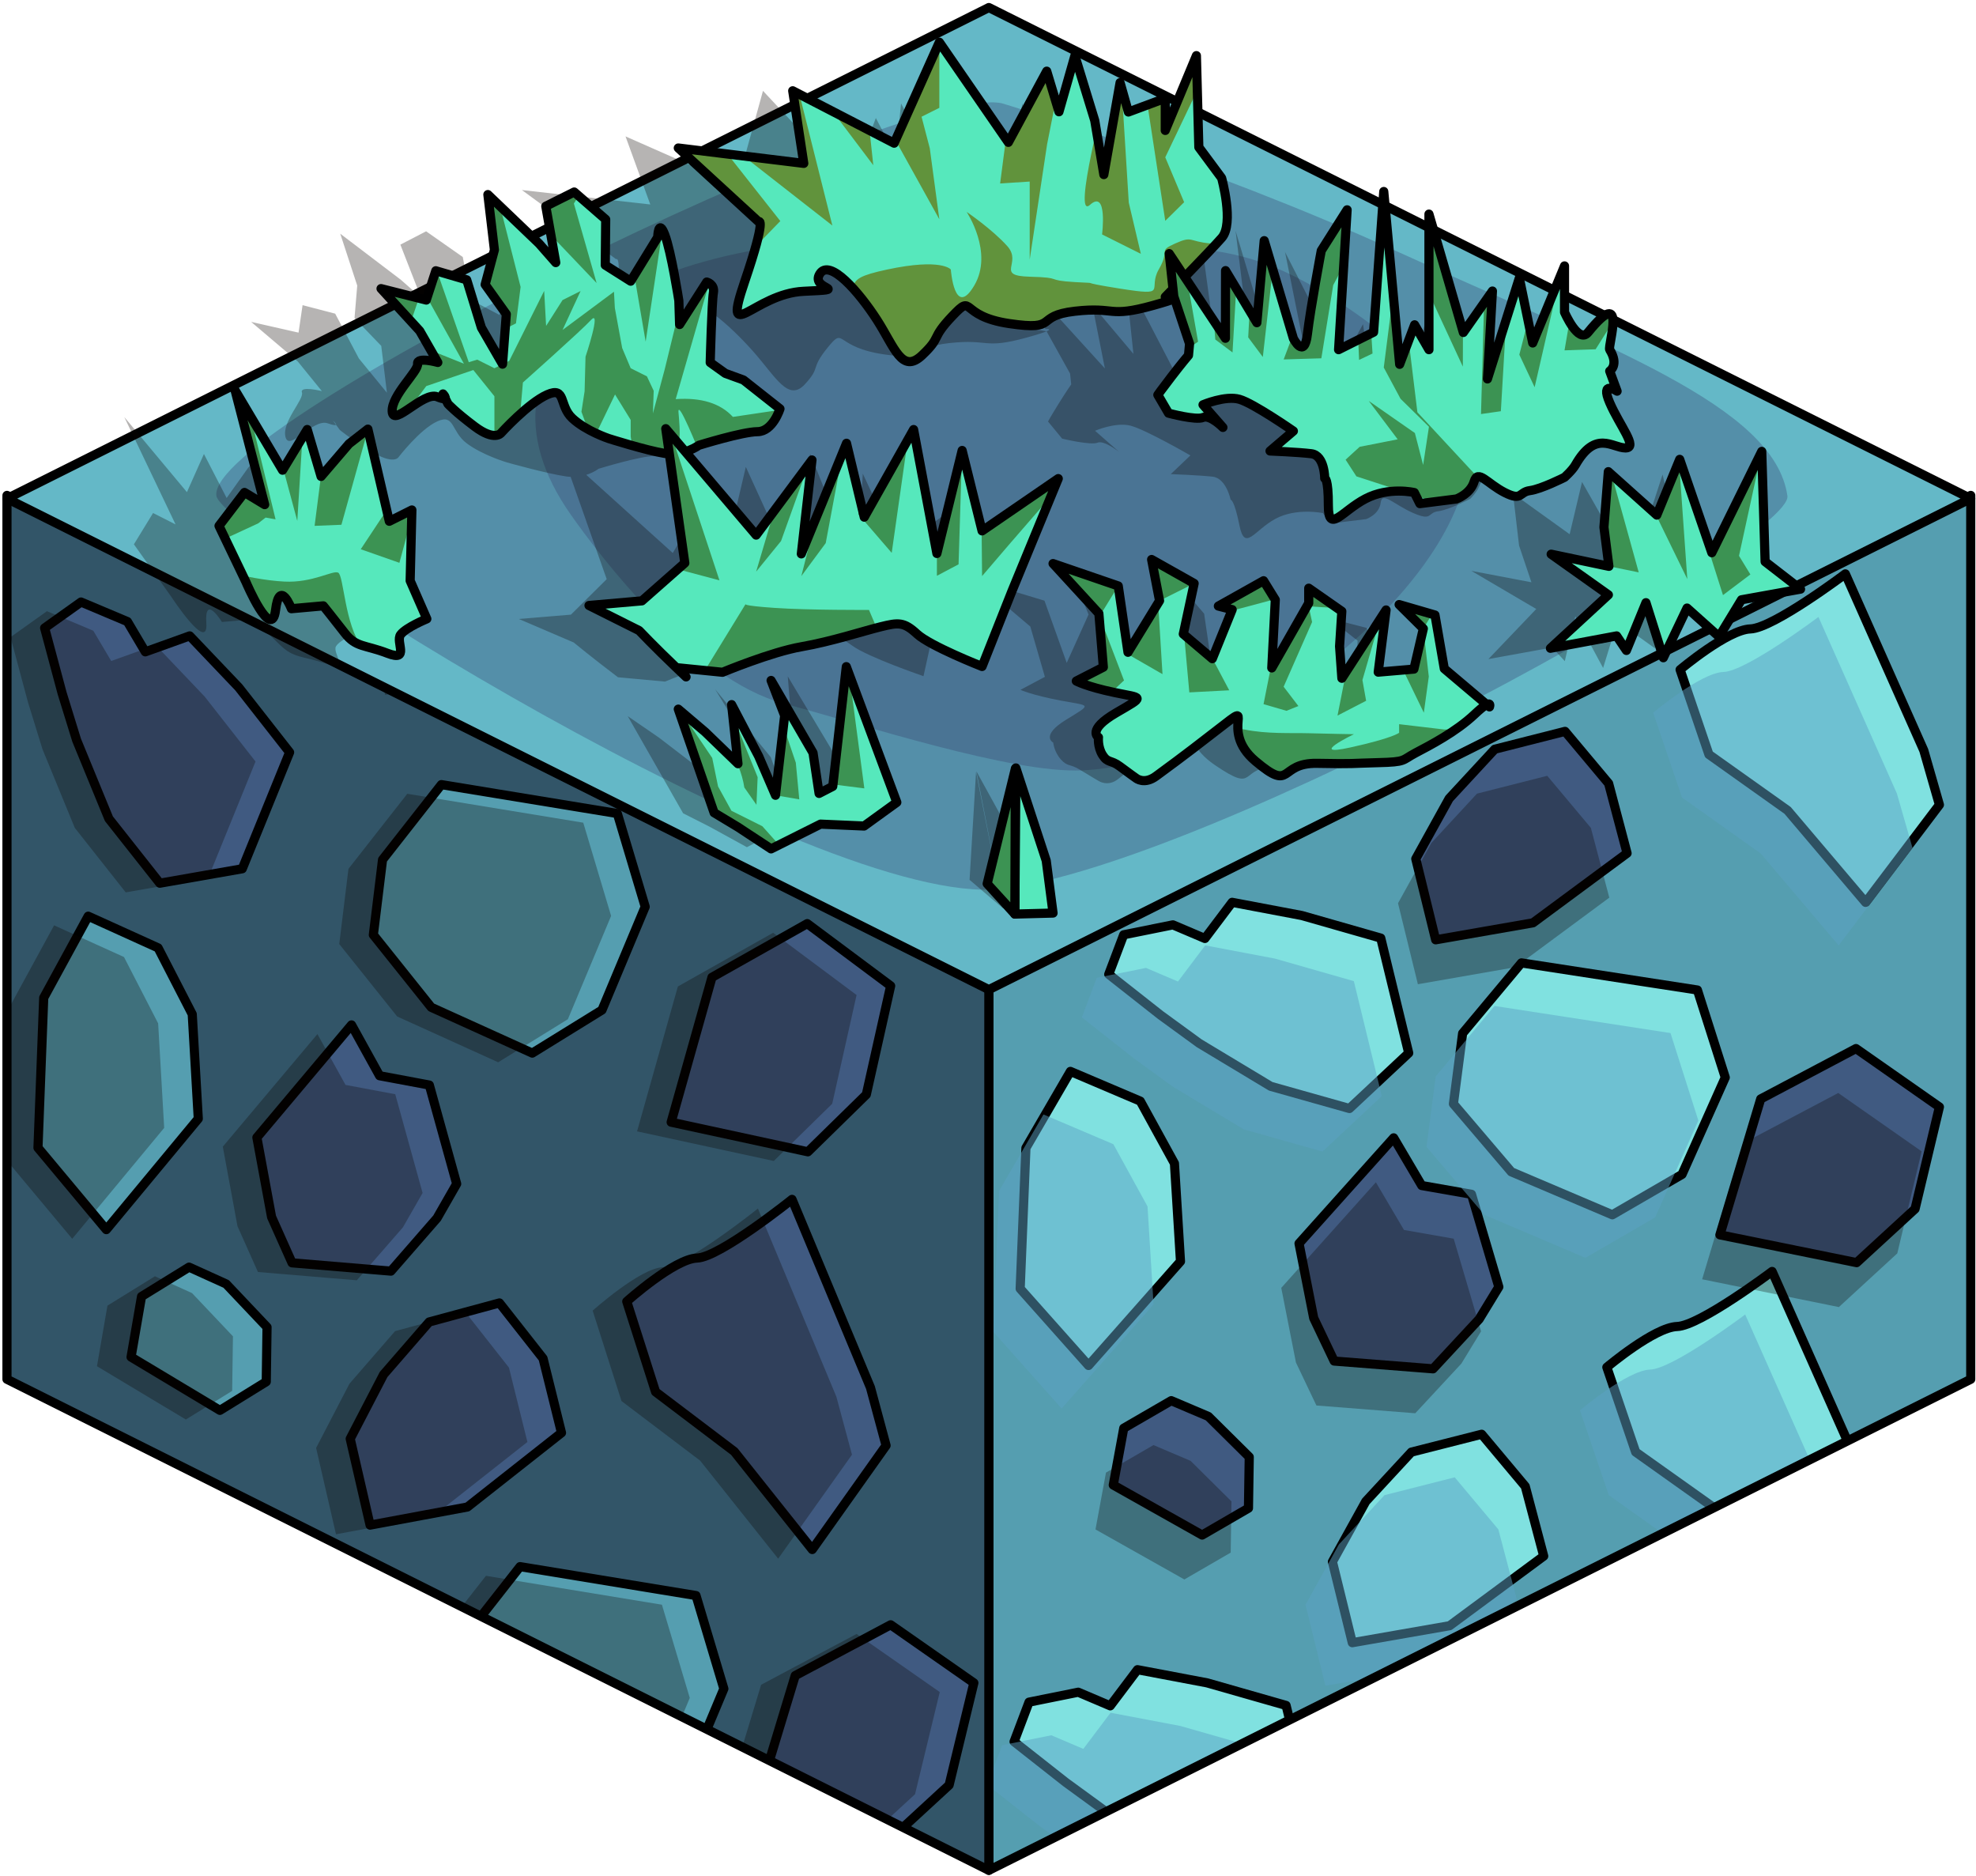 <?xml version="1.0" encoding="UTF-8" standalone="no"?><!DOCTYPE svg PUBLIC "-//W3C//DTD SVG 1.1//EN" "http://www.w3.org/Graphics/SVG/1.1/DTD/svg11.dtd"><svg width="100%" height="100%" viewBox="0 0 216 205" version="1.1" xmlns="http://www.w3.org/2000/svg" xmlns:xlink="http://www.w3.org/1999/xlink" xml:space="preserve" xmlns:serif="http://www.serif.com/" style="fill-rule:evenodd;clip-rule:evenodd;stroke-linecap:round;stroke-linejoin:round;stroke-miterlimit:1.5;"><g id="Dirt_Block17"><g id="Dirt_Block19"><g><g><path d="M215.425,54.142l0,96.598l-107.332,53.666l0,-96.598l107.332,-53.666Z" style="fill:#559eb0;"/><clipPath id="_clip1"><path d="M215.425,54.142l0,96.598l-107.332,53.666l0,-96.598l107.332,-53.666Z"/></clipPath><g clip-path="url(#_clip1)"><path d="M113.622,235.297l-7.471,-8.393l0.629,-15.381l4.861,-8.365l7.639,3.249l3.734,6.804l0.66,10.713l-10.052,11.373" style="fill:#80e1e0;stroke:#000;stroke-width:1px;"/><path d="M137.162,205.012l6.48,-6.062l-3.057,-12.565l-8.623,-2.463l-7.622,-1.443l-2.977,3.95l-3.5,-1.488l-5.378,1.085l-1.634,4.32l5.651,4.448l4.24,3.09l7.816,4.704l8.604,2.424Z" style="fill:#80e1e0;stroke:#000;stroke-width:1px;"/><path d="M174.149,211.317l7.62,-4.415l4.724,-10.593l-3.045,-9.558l-19.234,-2.963l-6.431,7.697l-1.006,7.708l6.329,7.428l11.043,4.696Z" style="fill:#80e1e0;stroke:#000;stroke-width:1px;"/><path d="M195.925,174.857l8.068,-10.664l-1.706,-5.942l-8.575,-19.295c0,0 -7.897,5.94 -10.383,6.017c-2.486,0.076 -7.683,4.452 -7.683,4.452l3.152,9.269l8.6,6.112l8.527,10.051Z" style="fill:#80e1e0;stroke:#000;stroke-width:1px;"/><path d="M147.822,179.529l10.639,-1.857l10.285,-7.605l-2.017,-7.626l-4.768,-5.692l-7.68,1.951l-4.984,5.388l-3.648,6.589l2.173,8.852" style="fill:#80e1e0;stroke:#000;stroke-width:1px;"/><path d="M206.634,207.044l-9.119,-6.382l-10.414,5.505l-4.462,14.856l14.946,3.036l6.387,-5.869l2.662,-11.146" style="fill:#80e1e0;stroke:#000;stroke-width:1px;"/><path d="M118.988,149.232l-7.471,-8.393l0.629,-15.381l4.861,-8.365l7.639,3.249l3.734,6.804l0.661,10.713l-10.053,11.373" style="fill:#80e1e0;stroke:#000;stroke-width:1px;"/><path d="M131.407,167.764l-9.714,-5.467l1.146,-6.212l5.191,-3.008l4.057,1.725l4.47,4.429l-0.085,5.597l-5.065,2.936Z" style="fill:#405a81;stroke:#000;stroke-width:1px;"/><path d="M161.69,144.169l-5.042,5.43l-10.806,-0.849l-2.238,-4.698l-1.605,-8.155l10.344,-11.542l3.07,5.211l5.436,0.956l2.991,10.126l-2.15,3.521" style="fill:#405a81;stroke:#000;stroke-width:1px;"/><path d="M147.509,121.148l6.48,-6.062l-3.056,-12.564l-8.623,-2.464l-7.623,-1.443l-2.976,3.95l-3.5,-1.488l-5.379,1.085l-1.634,4.32l5.651,4.448l4.24,3.09l7.817,4.704l8.603,2.424Z" style="fill:#80e1e0;stroke:#000;stroke-width:1px;"/><path d="M176.248,132.763l7.62,-4.416l4.724,-10.592l-3.045,-9.558l-19.234,-2.963l-6.431,7.697l-1.006,7.708l6.329,7.428l11.043,4.696Z" style="fill:#80e1e0;stroke:#000;stroke-width:1px;"/><path d="M203.932,98.62l8.069,-10.665l-1.707,-5.942l-8.575,-19.294c0,0 -7.896,5.94 -10.382,6.016c-2.486,0.077 -7.683,4.453 -7.683,4.453l3.152,9.268l8.599,6.112l8.527,10.052Z" style="fill:#80e1e0;stroke:#000;stroke-width:1px;"/><path d="M156.935,102.711l10.639,-1.857l10.285,-7.606l-2.017,-7.625l-4.768,-5.692l-7.679,1.95l-4.985,5.388l-3.648,6.589l2.173,8.853" style="fill:#405a81;stroke:#000;stroke-width:1px;"/><path d="M212.001,120.979l-9.12,-6.382l-10.414,5.505l-4.461,14.855l14.945,3.037l6.387,-5.869l2.663,-11.146" style="fill:#405a81;stroke:#000;stroke-width:1px;"/><path d="M129.464,172.618l-9.713,-5.466l1.145,-6.212l5.192,-3.008l4.056,1.725l4.47,4.429l-0.084,5.597l-5.066,2.935Zm30.283,-23.595l-5.042,5.431l-10.805,-0.849l-2.238,-4.698l-1.605,-8.155l10.343,-11.542l3.071,5.211l5.435,0.955l2.991,10.126l-2.15,3.521Zm50.311,-23.19l-2.662,11.147l-6.387,5.869l-14.946,-3.037l4.462,-14.856l10.414,-5.504l9.119,6.381Zm-55.066,-18.268l10.639,-1.857l10.285,-7.605l-2.016,-7.626l-4.769,-5.691l-7.679,1.95l-4.985,5.388l-3.648,6.589l2.173,8.852Z" style="fill:#0a0500;fill-opacity:0.3;"/><path d="M134.22,209.718l6.479,-6.062l-3.056,-12.565l-8.623,-2.463l-7.623,-1.443l-2.976,3.95l-3.5,-1.488l-5.379,1.085l-1.633,4.32l5.65,4.448l4.241,3.09l7.816,4.704l8.604,2.424Zm10.659,-25.483l10.639,-1.857l10.285,-7.605l-2.017,-7.626l-4.768,-5.692l-7.679,1.951l-4.985,5.388l-3.648,6.589l2.173,8.852Zm48.103,-4.672l8.069,-10.664l-1.707,-5.942l-8.575,-19.295c0,0 -7.897,5.94 -10.382,6.017c-2.486,0.076 -7.683,4.452 -7.683,4.452l3.152,9.269l8.599,6.112l8.527,10.051Zm-76.937,-25.625l-7.47,-8.393l0.629,-15.381l4.861,-8.365l7.639,3.249l3.734,6.804l0.66,10.713l-10.053,11.373Zm57.26,-16.469l7.62,-4.416l4.724,-10.592l-3.045,-9.558l-19.233,-2.963l-6.432,7.697l-1.006,7.708l6.329,7.428l11.043,4.696Zm-28.738,-11.615l6.48,-6.062l-3.057,-12.564l-8.623,-2.464l-7.622,-1.443l-2.977,3.95l-3.5,-1.488l-5.378,1.085l-1.634,4.32l5.651,4.448l4.24,3.09l7.816,4.704l8.604,2.424Zm56.422,-22.528l8.069,-10.665l-1.706,-5.942l-8.575,-19.294c0,0 -7.897,5.94 -10.383,6.016c-2.486,0.077 -7.683,4.453 -7.683,4.453l3.152,9.268l8.6,6.112l8.526,10.052Z" style="fill:#5ca3c4;fill-opacity:0.5;"/></g><path d="M215.425,54.142l0,96.598l-107.332,53.666l0,-96.598l107.332,-53.666Z" style="fill:none;stroke:#000;stroke-width:1px;"/></g><path d="M0.762,54.142l107.331,53.666l0,96.598l-107.331,-53.666l0,-96.598" style="fill:#325568;"/><clipPath id="_clip2"><path d="M0.762,54.142l107.331,53.666l0,96.598l-107.331,-53.666l0,-96.598"/></clipPath><g clip-path="url(#_clip2)"><path d="M6.255,226.119l-7.471,-8.946l0.629,-16.394l4.861,-8.915l7.639,3.462l3.734,7.252l0.66,11.419l-10.052,12.122" style="fill:#405a81;stroke:#000;stroke-width:1px;"/><path d="M48.957,220.722l-5.043,5.789l-10.805,-0.905l-2.238,-5.008l-1.605,-8.692l10.343,-12.302l3.071,5.554l5.435,1.018l2.991,10.794l-2.149,3.752" style="fill:#405a81;stroke:#000;stroke-width:1px;"/><path d="M29.795,193.84l6.48,-6.462l-3.057,-13.392l-8.623,-2.626l-7.622,-1.538l-2.977,4.21l-3.5,-1.586l-5.378,1.157l-1.634,4.604l5.651,4.741l4.24,3.294l7.817,5.014l8.603,2.584Z" style="fill:#405a81;stroke:#000;stroke-width:1px;"/><path d="M66.782,200.56l7.62,-4.707l4.724,-11.29l-3.045,-10.187l-19.233,-3.159l-6.432,8.204l-1.006,8.216l6.329,7.918l11.043,5.005Z" style="fill:#559eb0;stroke:#000;stroke-width:1px;"/><path d="M88.79,169.345l8.069,-11.367l-1.707,-6.333l-8.575,-20.566c0,0 -7.896,6.332 -10.382,6.413c-2.486,0.082 -7.683,4.746 -7.683,4.746l3.152,9.879l8.599,6.515l8.527,10.713Z" style="fill:#405a81;stroke:#000;stroke-width:1px;"/><path d="M40.455,166.678l10.639,-1.979l10.285,-8.107l-2.017,-8.128l-4.768,-6.066l-7.68,2.079l-4.984,5.743l-3.648,7.022l2.173,9.436" style="fill:#405a81;stroke:#000;stroke-width:1px;"/><path d="M106.454,183.923l-9.094,-6.35l-10.432,5.551l-4.516,14.884l14.93,2.979l6.408,-5.899l2.704,-11.165" style="fill:#405a81;stroke:#000;stroke-width:1px;"/><path d="M11.621,134.385l-7.47,-8.946l0.628,-16.394l4.861,-8.915l7.639,3.462l3.735,7.252l0.66,11.419l-10.053,12.122" style="fill:#559eb0;stroke:#000;stroke-width:1px;"/><path d="M24.04,154.137l-9.714,-5.826l1.146,-6.621l5.191,-3.206l4.057,1.838l4.47,4.721l-0.085,5.966l-5.065,3.128Z" style="fill:#559eb0;stroke:#000;stroke-width:1px;"/><path d="M47.772,133.132l-5.042,5.788l-10.806,-0.905l-2.238,-5.008l-1.605,-8.692l10.344,-12.302l3.07,5.554l5.436,1.018l2.99,10.794l-2.149,3.753" style="fill:#405a81;stroke:#000;stroke-width:1px;"/><path d="M17.47,96.525l9.013,-1.578l5.175,-12.724l-5.558,-7.096l-5.363,-5.631l-4.853,1.743l-1.958,-3.307l-5.07,-2.136l-3.978,2.835l1.911,7.125l1.585,5.13l3.528,8.589l5.568,7.05Z" style="fill:#405a81;stroke:#000;stroke-width:1px;"/><path d="M58.183,115.093l7.621,-4.707l4.724,-11.29l-3.046,-10.187l-19.233,-3.158l-6.432,8.203l-1.006,8.217l6.329,7.917l11.043,5.005Z" style="fill:#559eb0;stroke:#000;stroke-width:1px;"/><path d="M93.924,69.964l8.069,-11.367l-1.707,-6.333l-8.574,-20.566c0,0 -7.897,6.332 -10.383,6.413c-2.486,0.082 -7.683,4.746 -7.683,4.746l3.152,9.879l8.6,6.515l8.526,10.713Z" style="fill:#405a81;stroke:#000;stroke-width:1px;"/><path d="M45.821,74.944l10.639,-1.979l10.285,-8.107l-2.016,-8.128l-4.769,-6.066l-7.679,2.079l-4.985,5.743l-3.648,7.022l2.173,9.436" style="fill:#405a81;stroke:#000;stroke-width:1px;"/><path d="M97.36,107.744l-9.119,-6.802l-10.414,5.867l-4.461,15.834l14.945,3.237l6.387,-6.256l2.662,-11.88" style="fill:#405a81;stroke:#000;stroke-width:1px;"/><path d="M14.947,246.873l-9.714,-5.826l1.146,-6.621l5.191,-3.207l4.057,1.839l4.47,4.721l-0.085,5.966l-5.065,3.128Zm30.283,-25.149l-5.042,5.788l-10.806,-0.904l-2.238,-5.008l-1.605,-8.692l10.344,-12.302l3.07,5.554l5.436,1.018l2.99,10.793l-2.149,3.753Zm-42.702,5.397l-7.471,-8.946l0.629,-16.394l4.861,-8.916l7.639,3.463l3.734,7.252l0.661,11.419l-10.053,12.122Zm100.199,-42.196l-2.704,11.165l-6.408,5.899l-14.93,-2.979l4.516,-14.884l10.433,-5.551l9.093,6.35Zm-39.672,16.637l7.621,-4.707l4.724,-11.29l-3.045,-10.187l-19.234,-3.159l-6.432,8.204l-1.006,8.216l6.329,7.917l11.043,5.006Zm-36.986,-6.721l6.479,-6.461l-3.056,-13.392l-8.623,-2.626l-7.623,-1.538l-2.976,4.21l-3.5,-1.586l-5.378,1.157l-1.634,4.604l5.651,4.741l4.24,3.294l7.816,5.014l8.604,2.583Zm58.994,-24.494l8.069,-11.367l-1.706,-6.333l-8.575,-20.566c0,0 -7.897,6.332 -10.383,6.413c-2.486,0.082 -7.683,4.746 -7.683,4.746l3.152,9.879l8.6,6.515l8.526,10.713Zm-48.335,-2.667l10.639,-1.98l10.285,-8.106l-2.017,-8.128l-4.768,-6.066l-7.679,2.078l-4.985,5.744l-3.648,7.022l2.173,9.436Zm-16.415,-12.541l-9.713,-5.826l1.146,-6.621l5.191,-3.207l4.056,1.839l4.471,4.721l-0.085,5.965l-5.066,3.129Zm23.732,-21.006l-5.042,5.788l-10.806,-0.904l-2.237,-5.008l-1.605,-8.692l10.343,-12.302l3.071,5.554l5.435,1.018l2.991,10.793l-2.15,3.753Zm-36.15,1.254l-7.471,-8.946l0.629,-16.394l4.861,-8.916l7.639,3.463l3.734,7.252l0.66,11.419l-10.052,12.122Zm85.739,-26.641l-2.663,11.88l-6.387,6.256l-14.945,-3.237l4.461,-15.834l10.414,-5.867l9.12,6.802Zm-39.177,7.349l7.62,-4.707l4.724,-11.29l-3.045,-10.187l-19.234,-3.159l-6.431,8.204l-1.006,8.216l6.329,7.918l11.043,5.005Zm-40.714,-18.568l9.014,-1.578l5.175,-12.724l-5.559,-7.096l-5.363,-5.631l-4.853,1.742l-1.957,-3.306l-5.07,-2.136l-3.979,2.835l1.911,7.124l1.585,5.13l3.529,8.59l5.567,7.05Zm28.352,-21.581l10.639,-1.98l10.285,-8.106l-2.017,-8.128l-4.768,-6.066l-7.68,2.078l-4.984,5.744l-3.648,7.022l2.173,9.436Zm48.103,-4.98l8.068,-11.367l-1.706,-6.333l-8.575,-20.566c0,0 -7.897,6.332 -10.383,6.413c-2.485,0.082 -7.683,4.746 -7.683,4.746l3.152,9.879l8.6,6.515l8.527,10.713Z" style="fill:#0a0500;fill-opacity:0.3;"/></g><path d="M0.762,54.142l107.331,53.666l0,96.598l-107.331,-53.666l0,-96.598" style="fill:none;stroke:#000;stroke-width:1px;"/></g></g><path d="M215.425,54.49l-107.332,-53.666l-107.331,53.666l107.331,53.666l107.332,-53.666Z" style="fill:#64b8c7;stroke:#000;stroke-width:1px;"/><path d="M109.485,11.279c0,0 22.197,6.625 42.968,16.082c23.225,10.575 41.514,16.966 42.932,26.833c0.689,4.791 -63.107,40.332 -85.9,42.95c-20.083,2.307 -85.219,-38.894 -85.83,-42.95c-1.172,-7.792 74.91,-45.097 85.83,-42.915Z" style="fill:#405a81;fill-opacity:0.429;"/><path d="M103.534,26.062c26.612,1.029 30.819,-0.226 41.015,5.821c7.746,4.594 16.418,12.433 15.956,18.382c-1.128,14.522 -25.736,33.177 -42.182,33.929c-7.737,0.354 -23.906,-4.984 -32.666,-7.314c-9.861,-2.623 -20.102,-16.125 -23.281,-20.659c-12.359,-17.628 5.936,-31.521 41.158,-30.159Z" style="fill:#405a81;fill-opacity:0.5;"/><g id="GrassBlank04"><path d="M105.985,96.157l3.65,3.111l-2.942,-14.901l-0.708,11.79Zm5.98,-2.36l1.826,5.369l-4.156,0.102l-2.902,-14.971l5.232,9.5Zm-25.855,-19.881l8.319,13.903l-3.088,2.428l-4.798,-0.195l-4.901,2.537l-4.067,-2.233l-2.902,-1.471l-6.054,-10.617l3.415,2.346l4.234,3.247l-1.913,-6.055l4.024,5.294l2.642,3.995l-0.641,-8.161l-2.208,-3.603l6.076,7.414l1.5,4.161l1.349,-0.722l-0.987,-12.268Zm70.788,3.886c-0.219,0.114 -0.569,0.401 -1.128,1.002c-1.683,1.812 -4.257,3.187 -5.651,3.951c-1.394,0.763 -0.785,0.927 -3.91,0.998c-3.125,0.071 -2.295,0.147 -6.628,0.071c-4.333,-0.077 -1.992,3.055 -6.807,-0.229c-4.816,-3.284 -0.862,-6.569 -4.708,-3.284c-3.846,3.284 -4.7,3.895 -5.819,4.811c-1.119,0.917 -2.153,0.229 -2.153,0.229c0,0 -0.923,-0.534 -2.039,-1.222c-1.115,-0.687 -1.364,-0.305 -2.104,-1.145c-0.739,-0.84 -0.819,-1.825 -0.819,-1.825c0,0 -1.469,-0.736 1.423,-2.511c2.891,-1.774 2.627,-1.469 -0.591,-2.08c-3.219,-0.611 -4.416,-1.176 -4.416,-1.176l2.671,-1.421l-1.595,-5.499l-6.04,-5.117l7.589,2.291l2.431,6.798l2.387,-5.284l-1.718,-4.224l5.142,2.452l-0.142,5.187l3.681,2.524l1.159,-5.029l-1.583,-0.362l4.417,-2.596l1.677,1.952l1.021,6.984l2.702,-6.645l-0.307,-1.528l4.094,2.368l0.475,3.586l0.911,3.278l3.424,-6.997l0.422,6.37l3.839,-0.313l0.196,-4.148l-3.144,-2.463l4.136,1.069l2.125,5.499l5.38,3.678Zm0,0c0.44,-0.23 0.348,0.238 0.348,0.238l-0.348,-0.238Zm-120.169,-31.381c-0.043,0.076 -0.271,0.069 -0.9,-0.155c-1.627,-0.579 -4.189,3.148 -4.621,1.501c-0.432,-1.647 2.052,-4.116 1.796,-4.875c-0.257,-0.759 2.18,-0.148 2.18,-0.148l-2.629,-3.235l-5.101,-4.33l5.181,1.174l0.44,-3.003l3.565,0.929l2.59,4.898l3.064,3.743l-0.619,-5.121l-2.922,-3.034l0.296,-3.555l-1.856,-5.668l6.615,5.027l2.211,1.944l-2.253,-5.777l2.813,-1.457l4.007,2.809l0.895,4.683l3.111,1.647l2.045,-4.508c0,0 -0.337,-1.994 0.72,-0.26c1.056,1.734 2.9,6.762 2.9,6.762l0.574,2.447l2.093,-4.355c0,0 0.94,0.21 0.948,1.102c0.008,0.892 1.089,7.147 1.089,7.147l1.881,1.113l2.114,0.675l4.586,2.954c0,0 -0.312,2.332 -1.979,2.342c-1.668,0.011 -6.138,1.398 -6.138,1.398c0,0 -0.497,0.397 -1.34,0.659l9.457,8.543l4.552,-7.699l0.774,9.623l2.659,-11.334l3.46,7.57l3.59,-8.977l5.101,12.7l0.636,-10.556l3.838,8.24l7.25,-5.358l-2.742,11.521l-1.712,7.731c0,0 -6.093,-2.086 -7.788,-3.336c-1.694,-1.25 -2.269,-1.179 -4.109,-0.733c-1.84,0.445 -5.09,1.514 -8.268,2.049c-3.177,0.534 -8.087,2.613 -8.087,2.613l-5.145,-0.475c-2.826,-2.138 -4.839,-3.802 -4.839,-3.802l-5.991,-2.566l5.689,-0.475l3.91,-3.877l-3.941,-11.181c-0.166,-0.008 -0.336,-0.023 -0.511,-0.049c-2.129,-0.311 -6.441,-1.525 -6.441,-1.525c0,0 -2.654,-0.78 -4.395,-2.08c-1.741,-1.3 -1.317,-3.271 -3.219,-2.416c-1.902,0.855 -4.263,3.936 -4.263,3.936c0,0 -0.523,0.869 -3.016,-0.672c-2.492,-1.542 -3.389,-2.322 -3.389,-2.322l-0.416,-0.566c0.068,-0.121 -0.33,-0.45 -0.33,-0.45l0.33,0.45Zm135.472,20.94l3.037,5.642l1.566,-5.092l4.088,2.936l1.691,-3.783l6.238,-1.092l-4.44,-2.815l-2.643,-11.297l-3.368,10.383l-5.436,-9.568l-1.353,5.711l-6.195,-4.45l0.666,5.692l1.35,4.01l-6.564,-1.246l7.094,4.166l-5.233,5.475l6.981,-1.266l1.37,1.489l1.151,-4.895Zm-155.468,-11.295l2.457,1.248l-5.603,-11.734l6.846,8.206l1.859,-4.17l2.482,4.809l2.38,-3.341l1.76,-1.509l4.242,9.444l2.236,-1.159l1.269,7.25l2.61,3.909c0,0 -2.092,0.874 -2.54,1.612c-0.448,0.737 1.626,2.815 -1.049,1.916c-2.674,-0.899 -3.559,-0.588 -5.074,-2.063c-1.516,-1.475 -2.924,-2.8 -2.924,-2.8l-3.427,0.293c0,0 -1.931,-3.154 -1.703,0.146c0.227,3.299 -3.803,-2.863 -3.803,-2.863l-4.115,-5.771l2.097,-3.423Zm96.618,-20.038c0,0 3.675,-0.458 -1.116,0.863c-4.792,1.321 -4.004,0.119 -8.468,0.605c-4.463,0.487 -1.178,2.041 -6.929,1.264c-5.75,-0.777 -4.396,-3.192 -6.363,-0.777c-1.967,2.414 -0.687,2.069 -2.501,4.023c-1.814,1.955 -3.176,-0.817 -5.669,-3.627c-2.493,-2.811 -6.467,-6.355 -7.201,-4.698c-0.734,1.657 4.027,1.542 -1.384,1.772c-5.412,0.23 -7.766,5.843 -6.663,-0.987c1.103,-6.831 0.289,-6.141 0.289,-6.141l-10.298,-7.554l14.034,1.576l-2.706,-7.44l12.169,5.37l2.857,-10.347l9.608,10.262l2.729,-7.295l2.174,4.161l0.585,-5.748l3.507,6.644l2.109,5.543l-0.121,-9.428l1.515,3.013l3.748,-1.403l0.663,3.292l1.86,-7.666l2.156,9.387l3.123,3.149c0,0 2.325,4.667 1.252,6.128c-0.597,0.811 -2.062,2.592 -3.246,4.015l5.714,6.284l-1.378,-6.934l4.495,5.338l-0.887,-8.407l5.206,10.024c0,0 1.647,2.227 1.443,-0.45c-0.203,-2.676 -0.206,-8.552 -0.206,-8.552l1.984,-4.182l1.95,14.331l3.466,-1.794l-1.789,-14.415l5.301,17.711l0.819,-4.051l2.082,2.549l-2.796,-13.893l6.199,12.131l2.327,-4.247l1.267,9.007l1.403,-10.344l2.803,6.661l1.888,-7.899l0.954,4.742c0,0 2.178,3.291 2.988,2.074c3.356,-5.041 2.405,1.399 2.725,1.768c1.371,1.584 0.441,2.194 0.441,2.194l1.223,2.058c0,0 -2.139,-1.196 -0.572,1.175c1.567,2.372 4.087,4.648 2.653,4.641c-1.435,-0.006 -3.641,-1.888 -5.117,1.747c-0.223,0.549 -0.936,1.265 -0.936,1.265c0,0 -2.304,1.208 -3.503,1.359c-1.2,0.15 -0.606,1.114 -2.714,0.201c-2.108,-0.913 -3.42,-2.422 -3.575,-1.129c-0.155,1.294 -1.584,1.787 -1.584,1.787l-3.894,0.477l-0.831,-1.132c0,0 -2.897,-0.624 -5.21,0.631c-2.314,1.255 -3.331,3.626 -3.917,0.716c-0.586,-2.91 -0.965,-2.807 -0.965,-2.807c0,0 -0.47,-2.356 -1.973,-2.523c-1.502,-0.167 -4.568,-0.279 -4.568,-0.279l2.143,-2.043c0,0 -4.934,-2.846 -6.557,-3.255c-1.623,-0.41 -3.864,0.56 -3.864,0.56l2.642,2.323c0,0 -1.66,-1.332 -2.38,-1.019c-0.719,0.313 -3.86,-0.442 -3.86,-0.442l-1.545,-1.874c0,0 0.263,-0.497 1.131,-1.898c0.867,-1.401 1.405,-2.156 1.405,-2.156l-0.124,-1.185l-2.568,-4.617l-1.052,-0.183Zm0.683,-0.812c-0.415,0.495 -0.683,0.812 -0.683,0.812c0,0 0.522,-0.065 0.916,-0.075l-0.233,-0.737Z" style="fill:#0a0500;fill-opacity:0.3;"/><path d="M179.922,65.867l1.901,6.018l2.591,-5.432l3.497,3.132l2.453,-4.035l6.458,-1.164l-3.875,-3.003l-0.368,-12.049l-5.459,11.074l-3.509,-10.204l-2.503,6.091l-5.3,-4.747l-0.479,6.071l0.543,4.277l-6.313,-1.329l6.256,4.443l-6.335,5.84l7.235,-1.351l1.071,1.589l2.136,-5.221" style="fill:#3c9353;"/><clipPath id="_clip3"><path d="M179.922,65.867l1.901,6.018l2.591,-5.432l3.497,3.132l2.453,-4.035l6.458,-1.164l-3.875,-3.003l-0.368,-12.049l-5.459,11.074l-3.509,-10.204l-2.503,6.091l-5.3,-4.747l-0.479,6.071l0.543,4.277l-6.313,-1.329l6.256,4.443l-6.335,5.84l7.235,-1.351l1.071,1.589l2.136,-5.221"/></clipPath><g clip-path="url(#_clip3)"><path d="M192.579,49.334l-2.485,11.412l1.243,2.034l-2.995,2.26l-1.399,-4.407l1.897,-6.533l-4.187,-4.743l-1.227,-0.477l1.017,14.409l-3.487,-7.144l-1.315,-5.005l-3.673,0l3.164,11.414l-5.102,-1.041l-3.729,-4.98l-3.116,1.558l2.511,2.824l-0.346,13.077l7.714,-2.35l2.746,3.23l2.572,-1.75l0.883,-2.052l7.784,-1.047l6.909,-5.792l-3.965,-11.735l-1.414,-3.162" style="fill:#56e8bc;"/></g><path d="M179.922,65.867l1.901,6.018l2.591,-5.432l3.497,3.132l2.453,-4.035l6.458,-1.164l-3.875,-3.003l-0.368,-12.049l-5.459,11.074l-3.509,-10.204l-2.503,6.091l-5.3,-4.747l-0.479,6.071l0.543,4.277l-6.313,-1.329l6.256,4.443l-6.335,5.84l7.235,-1.351l1.071,1.589l2.136,-5.221" style="fill:none;stroke:#000;stroke-width:1px;"/><path d="M26.727,53.82l2.206,1.331l-3.242,-12.515l5.195,8.752l2.698,-4.447l1.514,5.129l3.052,-3.564l2.064,-1.609l2.341,10.072l2.469,-1.236l-0.189,7.733l1.823,4.169c0,0 -2.268,0.932 -2.864,1.719c-0.596,0.787 1.059,3.003 -1.435,2.044c-2.493,-0.958 -3.44,-0.627 -4.659,-2.2c-1.219,-1.574 -2.36,-2.987 -2.36,-2.987l-3.486,0.313c0,0 -1.296,-3.364 -1.733,0.155c-0.436,3.519 -3.226,-3.053 -3.226,-3.053l-2.954,-6.155l2.786,-3.651Z" style="fill:#3c9353;"/><clipPath id="_clip4"><path d="M26.727,53.82l2.206,1.331l-3.242,-12.515l5.195,8.752l2.698,-4.447l1.514,5.129l3.052,-3.564l2.064,-1.609l2.341,10.072l2.469,-1.236l-0.189,7.733l1.823,4.169c0,0 -2.268,0.932 -2.864,1.719c-0.596,0.787 1.059,3.003 -1.435,2.044c-2.493,-0.958 -3.44,-0.627 -4.659,-2.2c-1.219,-1.574 -2.36,-2.987 -2.36,-2.987l-3.486,0.313c0,0 -1.296,-3.364 -1.733,0.155c-0.436,3.519 -3.226,-3.053 -3.226,-3.053l-2.954,-6.155l2.786,-3.651Z"/></clipPath><g clip-path="url(#_clip4)"><path d="M45.791,53.638l-2.131,7.872l-4.226,-1.484l4.095,-6.185l-3.078,-7.716l-3.13,11.227l-2.932,0.119l0.707,-5.516l-1.843,-7.264l-0.756,12.24l-1.619,-6.005l-1.299,-3.37l-3.055,-5.618l3.598,14.819l-1.087,-0.192l-0.816,0.636l-3.289,1.521l-3.249,2.897c0,0 5.245,1.734 9.413,1.942c3.091,0.155 5.297,-1.27 5.871,-0.977c0.623,0.319 0.688,5.656 2.654,8.242c2.281,3 6.452,3.28 6.452,3.28l1.85,-9.024l-2.13,-11.444" style="fill:#56e8bc;"/></g><path d="M26.727,53.82l2.206,1.331l-3.242,-12.515l5.195,8.752l2.698,-4.447l1.514,5.129l3.052,-3.564l2.064,-1.609l2.341,10.072l2.469,-1.236l-0.189,7.733l1.823,4.169c0,0 -2.268,0.932 -2.864,1.719c-0.596,0.787 1.059,3.003 -1.435,2.044c-2.493,-0.958 -3.44,-0.627 -4.659,-2.2c-1.219,-1.574 -2.36,-2.987 -2.36,-2.987l-3.486,0.313c0,0 -1.296,-3.364 -1.733,0.155c-0.436,3.519 -3.226,-3.053 -3.226,-3.053l-2.954,-6.155l2.786,-3.651Z" style="fill:none;stroke:#000;stroke-width:1px;"/><path d="M82.922,24.233l-8.777,-8.058l13.717,1.681l-1.21,-7.935l11.088,5.728l4.94,-11.036l7.543,10.945l4.197,-7.78l1.337,4.438l1.741,-6.131l2.17,7.086l0.994,5.911l1.776,-10.054l0.909,3.213l4.03,-1.497l0,3.512l3.404,-8.177l0.266,10.012l2.49,3.359c0,0 1.385,4.978 0.018,6.536c-1.367,1.557 -6.178,6.462 -6.178,6.462c0,0 3.768,-0.488 -1.29,0.921c-5.057,1.409 -4.027,0.126 -8.589,0.645c-4.561,0.519 -1.589,2.177 -7.183,1.348c-5.594,-0.829 -3.755,-3.404 -6.207,-0.829c-2.452,2.575 -1.104,2.207 -3.311,4.291c-2.207,2.085 -3.011,-0.872 -4.939,-3.869c-1.928,-2.997 -5.188,-6.777 -6.255,-5.01c-1.068,1.767 3.716,1.645 -1.741,1.89c-5.458,0.245 -8.942,6.232 -6.464,-1.053c2.477,-7.285 1.524,-6.549 1.524,-6.549Z" style="fill:#61933c;"/><clipPath id="_clip5"><path d="M82.922,24.233l-8.777,-8.058l13.717,1.681l-1.21,-7.935l11.088,5.728l4.94,-11.036l7.543,10.945l4.197,-7.78l1.337,4.438l1.741,-6.131l2.17,7.086l0.994,5.911l1.776,-10.054l0.909,3.213l4.03,-1.497l0,3.512l3.404,-8.177l0.266,10.012l2.49,3.359c0,0 1.385,4.978 0.018,6.536c-1.367,1.557 -6.178,6.462 -6.178,6.462c0,0 3.768,-0.488 -1.29,0.921c-5.057,1.409 -4.027,0.126 -8.589,0.645c-4.561,0.519 -1.589,2.177 -7.183,1.348c-5.594,-0.829 -3.755,-3.404 -6.207,-0.829c-2.452,2.575 -1.104,2.207 -3.311,4.291c-2.207,2.085 -3.011,-0.872 -4.939,-3.869c-1.928,-2.997 -5.188,-6.777 -6.255,-5.01c-1.068,1.767 3.716,1.645 -1.741,1.89c-5.458,0.245 -8.942,6.232 -6.464,-1.053c2.477,-7.285 1.524,-6.549 1.524,-6.549Z"/></clipPath><g clip-path="url(#_clip5)"><path d="M132.317,6.847l-4.94,10.347l2.064,4.905l-2.064,2.036l-2.252,-14.691l-2.687,-2.597l0.95,15.293l1.32,5.6l-4.238,-2.119c0,0 0.633,-4.994 -1.329,-3.228c-1.962,1.766 1.766,-12.458 1.766,-12.458l-4.278,-5.123l-2.17,10.964l-1.9,12.601l0,-8.534l-3.233,0.206l1.613,-12.392l-8.259,-5.75l0,9.879l-1.943,0.972l0.899,3.446l1.044,7.759l-8.161,-14.715l0.942,8.808l-5.989,-7.934l-2.433,-1.217l3.948,15.744l-13.825,-10.803l8.136,10.313l-2.376,2.446c0,0 -8.317,3.832 -6.159,5.5c2.159,1.667 -1.004,5.737 -1.004,5.737c0,0 4.787,-1.001 7.163,-1.358c2.376,-0.357 1.658,2.648 7.069,-1.405c5.411,-4.053 0.999,-4.343 6.982,-5.621c5.982,-1.277 6.963,-0.002 6.963,-0.002c0,0 0.393,5.396 2.551,1.766c2.158,-3.63 -0.824,-8.065 -0.824,-8.065c0,0 2.786,1.885 4.453,3.749c1.668,1.864 -1.393,3.237 2.443,3.335c3.836,0.098 1.531,0.392 4.939,0.589c3.409,0.196 -0.494,-0.141 4.94,0.714c5.434,0.855 2.949,0.104 4.241,-2.12c1.291,-2.224 -0.18,-1.93 1.782,-2.813c1.961,-0.882 1.434,-0.209 3.856,-0.006c2.422,0.203 4.808,-0.728 4.939,-2.47c0.131,-1.742 0,-7.726 0,-7.726l-4.939,-9.562Z" style="fill:#56e8bc;"/></g><path d="M82.922,24.233l-8.777,-8.058l13.717,1.681l-1.21,-7.935l11.088,5.728l4.94,-11.036l7.543,10.945l4.197,-7.78l1.337,4.438l1.741,-6.131l2.17,7.086l0.994,5.911l1.776,-10.054l0.909,3.213l4.03,-1.497l0,3.512l3.404,-8.177l0.266,10.012l2.49,3.359c0,0 1.385,4.978 0.018,6.536c-1.367,1.557 -6.178,6.462 -6.178,6.462c0,0 3.768,-0.488 -1.29,0.921c-5.057,1.409 -4.027,0.126 -8.589,0.645c-4.561,0.519 -1.589,2.177 -7.183,1.348c-5.594,-0.829 -3.755,-3.404 -6.207,-0.829c-2.452,2.575 -1.104,2.207 -3.311,4.291c-2.207,2.085 -3.011,-0.872 -4.939,-3.869c-1.928,-2.997 -5.188,-6.777 -6.255,-5.01c-1.068,1.767 3.716,1.645 -1.741,1.89c-5.458,0.245 -8.942,6.232 -6.464,-1.053c2.477,-7.285 1.524,-6.549 1.524,-6.549Z" style="fill:none;stroke:#000;stroke-width:1px;"/><g><path d="M111.046,83.93l3.32,10.133l0.745,5.726l-4.176,0.109l0.111,-15.968Z" style="fill:#56e8bc;stroke:#000;stroke-width:1px;"/><path d="M107.911,96.58l3.024,3.318l0.057,-15.894l-3.081,12.576Z" style="fill:#3c9353;stroke:#000;stroke-width:1px;"/></g><path d="M92.512,72.858l5.521,14.829l-3.577,2.589l-4.758,-0.208l-5.412,2.706l-3.617,-2.381l-2.607,-1.57l-3.917,-11.323l2.943,2.502l3.581,3.463l-0.695,-6.458l2.959,5.647l1.838,4.261l1.001,-8.705l-1.483,-3.843l4.584,7.908l0.663,4.438l1.494,-0.771l1.482,-13.084Z" style="fill:#3c9353;"/><clipPath id="_clip6"><path d="M92.512,72.858l5.521,14.829l-3.577,2.589l-4.758,-0.208l-5.412,2.706l-3.617,-2.381l-2.607,-1.57l-3.917,-11.323l2.943,2.502l3.581,3.463l-0.695,-6.458l2.959,5.647l1.838,4.261l1.001,-8.705l-1.483,-3.843l4.584,7.908l0.663,4.438l1.494,-0.771l1.482,-13.084Z"/></clipPath><g clip-path="url(#_clip6)"><path d="M92.444,70.772l2.038,15.389l-4.036,-0.511l-1.573,-11.764l-4.995,0.276l3.114,9.195l0.379,4.005l-2.6,-0.447l-1.446,-7.482l-3.654,-2.275l3.148,7.78l-0.13,3.018l-1.325,-1.893c-0.236,-1.535 -0.866,-3.103 -1.892,-4.703l-6.096,-5.156l4.478,6.633l0.639,3.114l1.462,2.658l3.377,1.688l1.439,1.611c0,0 2.329,2.652 3.52,2.76c1.191,0.109 6.494,-0.054 7.739,-0.541c1.245,-0.487 6.085,-3.578 6.085,-3.578l-2.93,-10.841l-6.741,-8.936Z" style="fill:#56e8bc;"/></g><path d="M92.512,72.858l5.521,14.829l-3.577,2.589l-4.758,-0.208l-5.412,2.706l-3.617,-2.381l-2.607,-1.57l-3.917,-11.323l2.943,2.502l3.581,3.463l-0.695,-6.458l2.959,5.647l1.838,4.261l1.001,-8.705l-1.483,-3.843l4.584,7.908l0.663,4.438l1.494,-0.771l1.482,-13.084Z" style="fill:none;stroke:#000;stroke-width:1px;"/><path d="M156.202,23.398l3.758,12.939l3.181,-4.53l-0.545,9.606l3.485,-11.032l1.462,7.104l3.477,-8.425l0,5.058c0,0 1.516,3.51 2.571,2.212c4.37,-5.376 2.123,1.493 2.369,1.886c1.052,1.689 0,2.34 0,2.34l0.808,2.196c0,0 -1.898,-1.276 -0.808,1.253c1.089,2.529 3.152,4.956 1.718,4.95c-1.433,-0.007 -3.26,-2.014 -5.468,1.862c-0.334,0.587 -1.19,1.35 -1.19,1.35c0,0 -2.547,1.289 -3.777,1.449c-1.229,0.16 -0.83,1.189 -2.754,0.215c-1.924,-0.974 -2.932,-2.584 -3.348,-1.204c-0.415,1.379 -1.943,1.906 -1.943,1.906l-3.99,0.508l-0.604,-1.208c0,0 -2.771,-0.665 -5.337,0.674c-2.566,1.338 -4.061,3.867 -4.061,0.764c0,-3.104 -0.399,-2.995 -0.399,-2.995c0,0 0.003,-2.512 -1.466,-2.69c-1.469,-0.178 -4.512,-0.298 -4.512,-0.298l2.554,-2.179c0,0 -4.362,-3.035 -5.902,-3.472c-1.541,-0.437 -3.977,0.598 -3.977,0.598l2.175,2.478c0,0 -1.392,-1.421 -2.175,-1.088c-0.782,0.334 -3.771,-0.471 -3.771,-0.471l-1.168,-1.998c0,0 0.363,-0.531 1.513,-2.025c1.149,-1.495 1.839,-2.299 1.839,-2.299l0.115,-1.265l-1.72,-5.164l-0.504,-4.687l6.144,9.254l0.016,-7.395l3.421,5.693l0.805,-8.967l3.189,10.691c0,0 1.199,2.376 1.534,-0.479c0.335,-2.854 1.514,-9.121 1.514,-9.121l2.826,-4.461l-0.934,15.285l3.827,-1.913l1.112,-15.375l1.737,18.89l1.634,-4.32l1.569,2.718l0,-14.818Z" style="fill:#3c9353;"/><clipPath id="_clip7"><path d="M156.202,23.398l3.758,12.939l3.181,-4.53l-0.545,9.606l3.485,-11.032l1.462,7.104l3.477,-8.425l0,5.058c0,0 1.516,3.51 2.571,2.212c4.37,-5.376 2.123,1.493 2.369,1.886c1.052,1.689 0,2.34 0,2.34l0.808,2.196c0,0 -1.898,-1.276 -0.808,1.253c1.089,2.529 3.152,4.956 1.718,4.95c-1.433,-0.007 -3.26,-2.014 -5.468,1.862c-0.334,0.587 -1.19,1.35 -1.19,1.35c0,0 -2.547,1.289 -3.777,1.449c-1.229,0.16 -0.83,1.189 -2.754,0.215c-1.924,-0.974 -2.932,-2.584 -3.348,-1.204c-0.415,1.379 -1.943,1.906 -1.943,1.906l-3.99,0.508l-0.604,-1.208c0,0 -2.771,-0.665 -5.337,0.674c-2.566,1.338 -4.061,3.867 -4.061,0.764c0,-3.104 -0.399,-2.995 -0.399,-2.995c0,0 0.003,-2.512 -1.466,-2.69c-1.469,-0.178 -4.512,-0.298 -4.512,-0.298l2.554,-2.179c0,0 -4.362,-3.035 -5.902,-3.472c-1.541,-0.437 -3.977,0.598 -3.977,0.598l2.175,2.478c0,0 -1.392,-1.421 -2.175,-1.088c-0.782,0.334 -3.771,-0.471 -3.771,-0.471l-1.168,-1.998c0,0 0.363,-0.531 1.513,-2.025c1.149,-1.495 1.839,-2.299 1.839,-2.299l0.115,-1.265l-1.72,-5.164l-0.504,-4.687l6.144,9.254l0.016,-7.395l3.421,5.693l0.805,-8.967l3.189,10.691c0,0 1.199,2.376 1.534,-0.479c0.335,-2.854 1.514,-9.121 1.514,-9.121l2.826,-4.461l-0.934,15.285l3.827,-1.913l1.112,-15.375l1.737,18.89l1.634,-4.32l1.569,2.718l0,-14.818Z"/></clipPath><g clip-path="url(#_clip7)"><path d="M178.208,32.152l-3.788,6.021l-3.4,0.117l1.634,-9.535l-1.634,-0.647l-3.267,14.211l-1.672,-3.558l2.218,-8.652l-3.295,-1.233l-0.943,16.065l-2.17,0.31l0.389,-13.875l-2.339,-2.621l-0.035,11.313l-7.558,-16.316l2.59,21.307l11.143,12.007l13.742,-7.039l-1.615,-17.875Z" style="fill:#56e8bc;"/><path d="M148.031,26.864l-2.295,4.297l-1.298,7.998l-4.117,0.124l1.062,-2.825l1.233,-8.417l-3.06,-2.354l-1.514,13.328l-1.598,-2.145l0.465,-8.765l-1.624,0.812l-0.556,9.601l-1.883,-1.413l-0.835,-10.984l-2.579,2.509l1.53,8.711l-2.571,1.788l-7.836,5.961c0,0 10.18,5.065 11.559,5.78c1.379,0.715 8.148,6.836 8.148,6.836l12.124,2.176l3.816,-5.237l-7.932,-2.584l-1.18,-1.823l1.536,-1.405l4.156,-0.82l-3.162,-4.198l5.043,3.511l0.902,3.493l0.637,-4.179l-3.109,-3.06l-1.831,-3.414l1.537,-12.066l0.426,-8.153l-2.479,0.723l-1.151,10.97l0.438,6.996l-1.469,0.701l-0.533,-12.473Z" style="fill:#56e8bc;"/></g><path d="M156.202,23.398l3.758,12.939l3.181,-4.53l-0.545,9.606l3.485,-11.032l1.462,7.104l3.477,-8.425l0,5.058c0,0 1.516,3.51 2.571,2.212c4.37,-5.376 2.123,1.493 2.369,1.886c1.052,1.689 0,2.34 0,2.34l0.808,2.196c0,0 -1.898,-1.276 -0.808,1.253c1.089,2.529 3.152,4.956 1.718,4.95c-1.433,-0.007 -3.26,-2.014 -5.468,1.862c-0.334,0.587 -1.19,1.35 -1.19,1.35c0,0 -2.547,1.289 -3.777,1.449c-1.229,0.16 -0.83,1.189 -2.754,0.215c-1.924,-0.974 -2.932,-2.584 -3.348,-1.204c-0.415,1.379 -1.943,1.906 -1.943,1.906l-3.99,0.508l-0.604,-1.208c0,0 -2.771,-0.665 -5.337,0.674c-2.566,1.338 -4.061,3.867 -4.061,0.764c0,-3.104 -0.399,-2.995 -0.399,-2.995c0,0 0.003,-2.512 -1.466,-2.69c-1.469,-0.178 -4.512,-0.298 -4.512,-0.298l2.554,-2.179c0,0 -4.362,-3.035 -5.902,-3.472c-1.541,-0.437 -3.977,0.598 -3.977,0.598l2.175,2.478c0,0 -1.392,-1.421 -2.175,-1.088c-0.782,0.334 -3.771,-0.471 -3.771,-0.471l-1.168,-1.998c0,0 0.363,-0.531 1.513,-2.025c1.149,-1.495 1.839,-2.299 1.839,-2.299l0.115,-1.265l-1.72,-5.164l-0.504,-4.687l6.144,9.254l0.016,-7.395l3.421,5.693l0.805,-8.967l3.189,10.691c0,0 1.199,2.376 1.534,-0.479c0.335,-2.854 1.514,-9.121 1.514,-9.121l2.826,-4.461l-0.934,15.285l3.827,-1.913l1.112,-15.375l1.737,18.89l1.634,-4.32l1.569,2.718l0,-14.818Z" style="fill:none;stroke:#000;stroke-width:1px;"/><path d="M54.045,27.31l-0.715,-6.046l5.603,5.362l1.819,2.073l-1.09,-6.162l3.106,-1.553l3.442,2.995l-0.048,4.995l2.78,1.757l2.953,-4.808c0,0 0.064,-2.126 0.771,-0.277c0.708,1.849 1.54,7.211 1.54,7.211l0.082,2.61l2.969,-4.644c0,0 0.898,0.223 0.726,1.175c-0.171,0.952 -0.349,7.623 -0.349,7.623l1.657,1.187l1.978,0.72l3.992,3.15c0,0 -0.781,2.488 -2.451,2.499c-1.67,0.011 -6.419,1.49 -6.419,1.49c0,0 -1.658,1.218 -3.725,0.887c-2.066,-0.332 -6.134,-1.627 -6.134,-1.627c0,0 -2.496,-0.832 -3.975,-2.219c-1.48,-1.386 -0.66,-3.488 -2.734,-2.576c-2.074,0.912 -5.054,4.197 -5.054,4.197c0,0 -0.698,0.928 -2.881,-0.716c-2.183,-1.644 -2.922,-2.476 -2.922,-2.476l-0.542,-1.084c0,0 0.882,0.932 -0.629,0.315c-1.51,-0.618 -4.822,3.357 -4.923,1.601c-0.101,-1.757 2.88,-4.39 2.777,-5.2c-0.104,-0.81 2.21,-0.157 2.21,-0.157l-1.978,-3.451l-4.229,-4.619l4.944,1.252l1.044,-3.202l3.378,0.991l1.604,5.224l2.311,3.992l0.412,-5.463l-2.311,-3.235l1.011,-3.791Z" style="fill:#3c9353;"/><clipPath id="_clip8"><path d="M54.045,27.31l-0.715,-6.046l5.603,5.362l1.819,2.073l-1.09,-6.162l3.106,-1.553l3.442,2.995l-0.048,4.995l2.78,1.757l2.953,-4.808c0,0 0.064,-2.126 0.771,-0.277c0.708,1.849 1.54,7.211 1.54,7.211l0.082,2.61l2.969,-4.644c0,0 0.898,0.223 0.726,1.175c-0.171,0.952 -0.349,7.623 -0.349,7.623l1.657,1.187l1.978,0.72l3.992,3.15c0,0 -0.781,2.488 -2.451,2.499c-1.67,0.011 -6.419,1.49 -6.419,1.49c0,0 -1.658,1.218 -3.725,0.887c-2.066,-0.332 -6.134,-1.627 -6.134,-1.627c0,0 -2.496,-0.832 -3.975,-2.219c-1.48,-1.386 -0.66,-3.488 -2.734,-2.576c-2.074,0.912 -5.054,4.197 -5.054,4.197c0,0 -0.698,0.928 -2.881,-0.716c-2.183,-1.644 -2.922,-2.476 -2.922,-2.476l-0.542,-1.084c0,0 0.882,0.932 -0.629,0.315c-1.51,-0.618 -4.822,3.357 -4.923,1.601c-0.101,-1.757 2.88,-4.39 2.777,-5.2c-0.104,-0.81 2.21,-0.157 2.21,-0.157l-1.978,-3.451l-4.229,-4.619l4.944,1.252l1.044,-3.202l3.378,0.991l1.604,5.224l2.311,3.992l0.412,-5.463l-2.311,-3.235l1.011,-3.791Z"/></clipPath><g clip-path="url(#_clip8)"><path d="M77.845,29.797l-3.983,13.823c2.798,-0.19 4.885,0.454 6.253,1.944l5.331,-0.793l-1.607,4.913l-7.448,-0.37c0,0 -2.353,-5.883 -2.223,-4.236c0.13,1.647 0.565,4.976 -1.502,6.733c-2.066,1.756 -4.18,0.689 -3.724,-0.395c0.456,-1.085 0,-3.725 0,-3.725l0,-1.798l-1.712,-2.782l-2.012,4.169l0,2.274l-1.66,-4.554l0.345,-2.238l0.101,-3.774c0,0 1.759,-5.265 0.618,-4.034c-1.141,1.232 -7.462,6.847 -7.462,6.847l-0.394,4.53l-2.721,4.278l0,-7.304l-2.306,-2.866l-5.143,1.756l-4.564,6.102l-0.93,-1.582l1.77,-5.629l3.28,-9.53l4.561,8.192l1.455,-0.444l1.877,0.939l1.628,-0.814l3.812,-7.639l0.211,3.83l1.798,-2.826l1.971,-0.986l-1.971,4.254l5.621,-4.181l0.096,1.779l0.801,4.375l0.93,2.208l1.775,0.887l0.741,1.579l-0.086,2.473l1.294,-4.836l1.582,-6.48l1.16,-3.043l-2.742,-7.34l-2.087,13.854l-1.637,-9.565l-0.93,-4.068l-3.493,-4.294l-1.786,2.831l2.485,8.691l-6.785,-7.117l-1.886,-2.052l-2.502,-1.665l2.864,11.264l-0.507,3.978l-2.357,1.179l0,-2.22l-3.724,-6.255l-2.541,1.618l3.464,9.924l-0.531,0.162l-18.28,-7.32l16.492,27.601l41.076,-1.808l1.287,-11.496l-13.443,-16.928Z" style="fill:#56e8bc;"/></g><path d="M54.045,27.31l-0.715,-6.046l5.603,5.362l1.819,2.073l-1.09,-6.162l3.106,-1.553l3.442,2.995l-0.048,4.995l2.78,1.757l2.953,-4.808c0,0 0.064,-2.126 0.771,-0.277c0.708,1.849 1.54,7.211 1.54,7.211l0.082,2.61l2.969,-4.644c0,0 0.898,0.223 0.726,1.175c-0.171,0.952 -0.349,7.623 -0.349,7.623l1.657,1.187l1.978,0.72l3.992,3.15c0,0 -0.781,2.488 -2.451,2.499c-1.67,0.011 -6.419,1.49 -6.419,1.49c0,0 -1.658,1.218 -3.725,0.887c-2.066,-0.332 -6.134,-1.627 -6.134,-1.627c0,0 -2.496,-0.832 -3.975,-2.219c-1.48,-1.386 -0.66,-3.488 -2.734,-2.576c-2.074,0.912 -5.054,4.197 -5.054,4.197c0,0 -0.698,0.928 -2.881,-0.716c-2.183,-1.644 -2.922,-2.476 -2.922,-2.476l-0.542,-1.084c0,0 0.882,0.932 -0.629,0.315c-1.51,-0.618 -4.822,3.357 -4.923,1.601c-0.101,-1.757 2.88,-4.39 2.777,-5.2c-0.104,-0.81 2.21,-0.157 2.21,-0.157l-1.978,-3.451l-4.229,-4.619l4.944,1.252l1.044,-3.202l3.378,0.991l1.604,5.224l2.311,3.992l0.412,-5.463l-2.311,-3.235l1.011,-3.791Z" style="fill:none;stroke:#000;stroke-width:1px;"/><path d="M74.859,61.531l-2.082,-14.682l9.879,11.632l6.102,-8.211l-1.163,10.264l4.94,-12.089l1.937,8.074l5.396,-9.574l2.546,13.545l2.76,-11.259l2.179,8.789l8.328,-5.714l-5.06,12.288l-3.268,8.245c0,0 -5.673,-2.225 -7.116,-3.558c-1.443,-1.334 -2.032,-1.257 -3.961,-0.782c-1.93,0.475 -5.396,1.615 -8.681,2.185c-3.285,0.57 -8.613,2.788 -8.613,2.788l-5.05,-0.507c0,0 2.395,2.281 0,0c-2.395,-2.281 -4.074,-4.055 -4.074,-4.055l-5.474,-2.737l5.785,-0.507l4.69,-4.135Z" style="fill:#3c9353;"/><clipPath id="_clip9"><path d="M74.859,61.531l-2.082,-14.682l9.879,11.632l6.102,-8.211l-1.163,10.264l4.94,-12.089l1.937,8.074l5.396,-9.574l2.546,13.545l2.76,-11.259l2.179,8.789l8.328,-5.714l-5.06,12.288l-3.268,8.245c0,0 -5.673,-2.225 -7.116,-3.558c-1.443,-1.334 -2.032,-1.257 -3.961,-0.782c-1.93,0.475 -5.396,1.615 -8.681,2.185c-3.285,0.57 -8.613,2.788 -8.613,2.788l-5.05,-0.507c0,0 2.395,2.281 0,0c-2.395,-2.281 -4.074,-4.055 -4.074,-4.055l-5.474,-2.737l5.785,-0.507l4.69,-4.135Z"/></clipPath><g clip-path="url(#_clip9)"><path d="M117.232,51.525l-6.916,7.977l-2.963,3.458c0,0 -0.108,-8.128 0,-8.128c0.108,0 -2.118,-7.75 -2.118,-7.75l-0.453,14.592l-2.368,1.255l0,-8.781l-2.653,-9.803l-2.287,16.075l-3.641,-4.22l2.264,-8.747l-3.562,-0.262l-2.274,12.162l-2.666,3.607l2.876,-11.317l-1.413,-2.77l-3.682,10.257l-2.72,3.343l3.057,-10.333l-12.936,-6.468l5.868,17.752l-7.653,-2.041l-14.509,4.625l8.329,10.258l10.278,0.199l6.423,-10.464c0,0 -0.595,0.177 3.154,0.434c3.749,0.258 10.324,0.223 10.324,0.223l0.874,2.046l7.464,6.147l12.012,-1.067l1.891,-22.259Z" style="fill:#56e8bc;"/></g><path d="M74.859,61.531l-2.082,-14.682l9.879,11.632l6.102,-8.211l-1.163,10.264l4.94,-12.089l1.937,8.074l5.396,-9.574l2.546,13.545l2.76,-11.259l2.179,8.789l8.328,-5.714l-5.06,12.288l-3.268,8.245c0,0 -5.673,-2.225 -7.116,-3.558c-1.443,-1.334 -2.032,-1.257 -3.961,-0.782c-1.93,0.475 -5.396,1.615 -8.681,2.185c-3.285,0.57 -8.613,2.788 -8.613,2.788l-5.05,-0.507c0,0 2.395,2.281 0,0c-2.395,-2.281 -4.074,-4.055 -4.074,-4.055l-5.474,-2.737l5.785,-0.507l4.69,-4.135Z" style="fill:none;stroke:#000;stroke-width:1px;"/><path d="M115.111,61.594l7.128,2.444l1.063,7.25l3.451,-5.636l-0.868,-4.505l4.648,2.616l-1.185,5.531l3.172,2.693l2.171,-5.364l-1.51,-0.386l4.939,-2.769l1.284,2.082l-0.384,7.449l4.04,-7.088l0,-1.629l3.617,2.526l-0.246,3.824l0.251,3.497l4.832,-7.464l-0.859,6.794l3.901,-0.333l1.031,-4.424l-2.648,-2.628l3.921,1.141l1.018,5.865l4.94,4.177c0,0 0.418,-1.118 -1.63,0.814c-2.047,1.933 -4.898,3.399 -6.446,4.214c-1.548,0.815 -0.972,0.99 -4.111,1.065c-3.139,0.075 -2.325,0.157 -6.642,0.075c-4.317,-0.081 -2.607,3.259 -6.761,-0.244c-4.155,-3.503 0.46,-7.006 -4.047,-3.503c-4.507,3.503 -5.484,4.155 -6.787,5.132c-1.304,0.978 -2.2,0.245 -2.2,0.245c0,0 -0.815,-0.571 -1.792,-1.304c-0.978,-0.733 -1.303,-0.326 -1.874,-1.222c-0.57,-0.896 -0.452,-1.946 -0.452,-1.946c0,0 -1.32,-0.784 1.928,-2.677c3.249,-1.893 2.923,-1.568 -0.172,-2.219c-3.096,-0.652 -4.179,-1.255 -4.179,-1.255l2.957,-1.515l-0.489,-5.865l-5.01,-5.458Z" style="fill:#3c9353;"/><clipPath id="_clip10"><path d="M115.111,61.594l7.128,2.444l1.063,7.25l3.451,-5.636l-0.868,-4.505l4.648,2.616l-1.185,5.531l3.172,2.693l2.171,-5.364l-1.51,-0.386l4.939,-2.769l1.284,2.082l-0.384,7.449l4.04,-7.088l0,-1.629l3.617,2.526l-0.246,3.824l0.251,3.497l4.832,-7.464l-0.859,6.794l3.901,-0.333l1.031,-4.424l-2.648,-2.628l3.921,1.141l1.018,5.865l4.94,4.177c0,0 0.418,-1.118 -1.63,0.814c-2.047,1.933 -4.898,3.399 -6.446,4.214c-1.548,0.815 -0.972,0.99 -4.111,1.065c-3.139,0.075 -2.325,0.157 -6.642,0.075c-4.317,-0.081 -2.607,3.259 -6.761,-0.244c-4.155,-3.503 0.46,-7.006 -4.047,-3.503c-4.507,3.503 -5.484,4.155 -6.787,5.132c-1.304,0.978 -2.2,0.245 -2.2,0.245c0,0 -0.815,-0.571 -1.792,-1.304c-0.978,-0.733 -1.303,-0.326 -1.874,-1.222c-0.57,-0.896 -0.452,-1.946 -0.452,-1.946c0,0 -1.32,-0.784 1.928,-2.677c3.249,-1.893 2.923,-1.568 -0.172,-2.219c-3.096,-0.652 -4.179,-1.255 -4.179,-1.255l2.957,-1.515l-0.489,-5.865l-5.01,-5.458Z"/></clipPath><g clip-path="url(#_clip10)"><path d="M157.878,64.908l-2.291,3.794l0.597,5.238l-0.543,3.953l-2.702,-5.576l-1.745,-5.811l-2.265,7.816l0.404,2.267l-3.128,1.616l0.886,-4.483l0.908,-7.143l-4.939,-0.312l0.367,1.716l-3.111,7.069l1.614,2.111l-1.304,0.521l-2.506,-0.73l0.735,-3.697l1.406,-5.478l-0.948,-2.275l-5.091,1.353l-1.676,5.143l1.824,3.442l-4.363,0.228l-0.581,-6.415l2.82,-6.349l-5.658,2.829l0.486,7.941l-3.772,-2.167l0,-6.859l-1.027,-0.677l-2.086,3.388l2.678,7.001l-1.374,1.289c0,0 -4.971,7.805 -4.649,8.255c0.322,0.451 -0.1,4.3 3.891,4.513c3.99,0.213 9.456,-1.334 10.659,-2.177c1.204,-0.842 2.09,-7.046 4.592,-6.525c2.503,0.522 5.232,0.365 7.074,0.417c1.841,0.053 4.939,0.105 4.939,0.105c0,0 -5.183,2.502 -0.439,1.46c4.745,-1.043 5.379,-1.617 5.379,-1.617l0,-0.938l4.939,0.582l7.617,-0.061l-0.057,-6.038l-7.56,-8.719" style="fill:#56e8bc;"/></g><path d="M115.111,61.594l7.128,2.444l1.063,7.25l3.451,-5.636l-0.868,-4.505l4.648,2.616l-1.185,5.531l3.172,2.693l2.171,-5.364l-1.51,-0.386l4.939,-2.769l1.284,2.082l-0.384,7.449l4.04,-7.088l0,-1.629l3.617,2.526l-0.246,3.824l0.251,3.497l4.832,-7.464l-0.859,6.794l3.901,-0.333l1.031,-4.424l-2.648,-2.628l3.921,1.141l1.018,5.865l4.94,4.177c0,0 0.418,-1.118 -1.63,0.814c-2.047,1.933 -4.898,3.399 -6.446,4.214c-1.548,0.815 -0.972,0.99 -4.111,1.065c-3.139,0.075 -2.325,0.157 -6.642,0.075c-4.317,-0.081 -2.607,3.259 -6.761,-0.244c-4.155,-3.503 0.46,-7.006 -4.047,-3.503c-4.507,3.503 -5.484,4.155 -6.787,5.132c-1.304,0.978 -2.2,0.245 -2.2,0.245c0,0 -0.815,-0.571 -1.792,-1.304c-0.978,-0.733 -1.303,-0.326 -1.874,-1.222c-0.57,-0.896 -0.452,-1.946 -0.452,-1.946c0,0 -1.32,-0.784 1.928,-2.677c3.249,-1.893 2.923,-1.568 -0.172,-2.219c-3.096,-0.652 -4.179,-1.255 -4.179,-1.255l2.957,-1.515l-0.489,-5.865l-5.01,-5.458Z" style="fill:none;stroke:#000;stroke-width:1px;"/></g></g></svg>